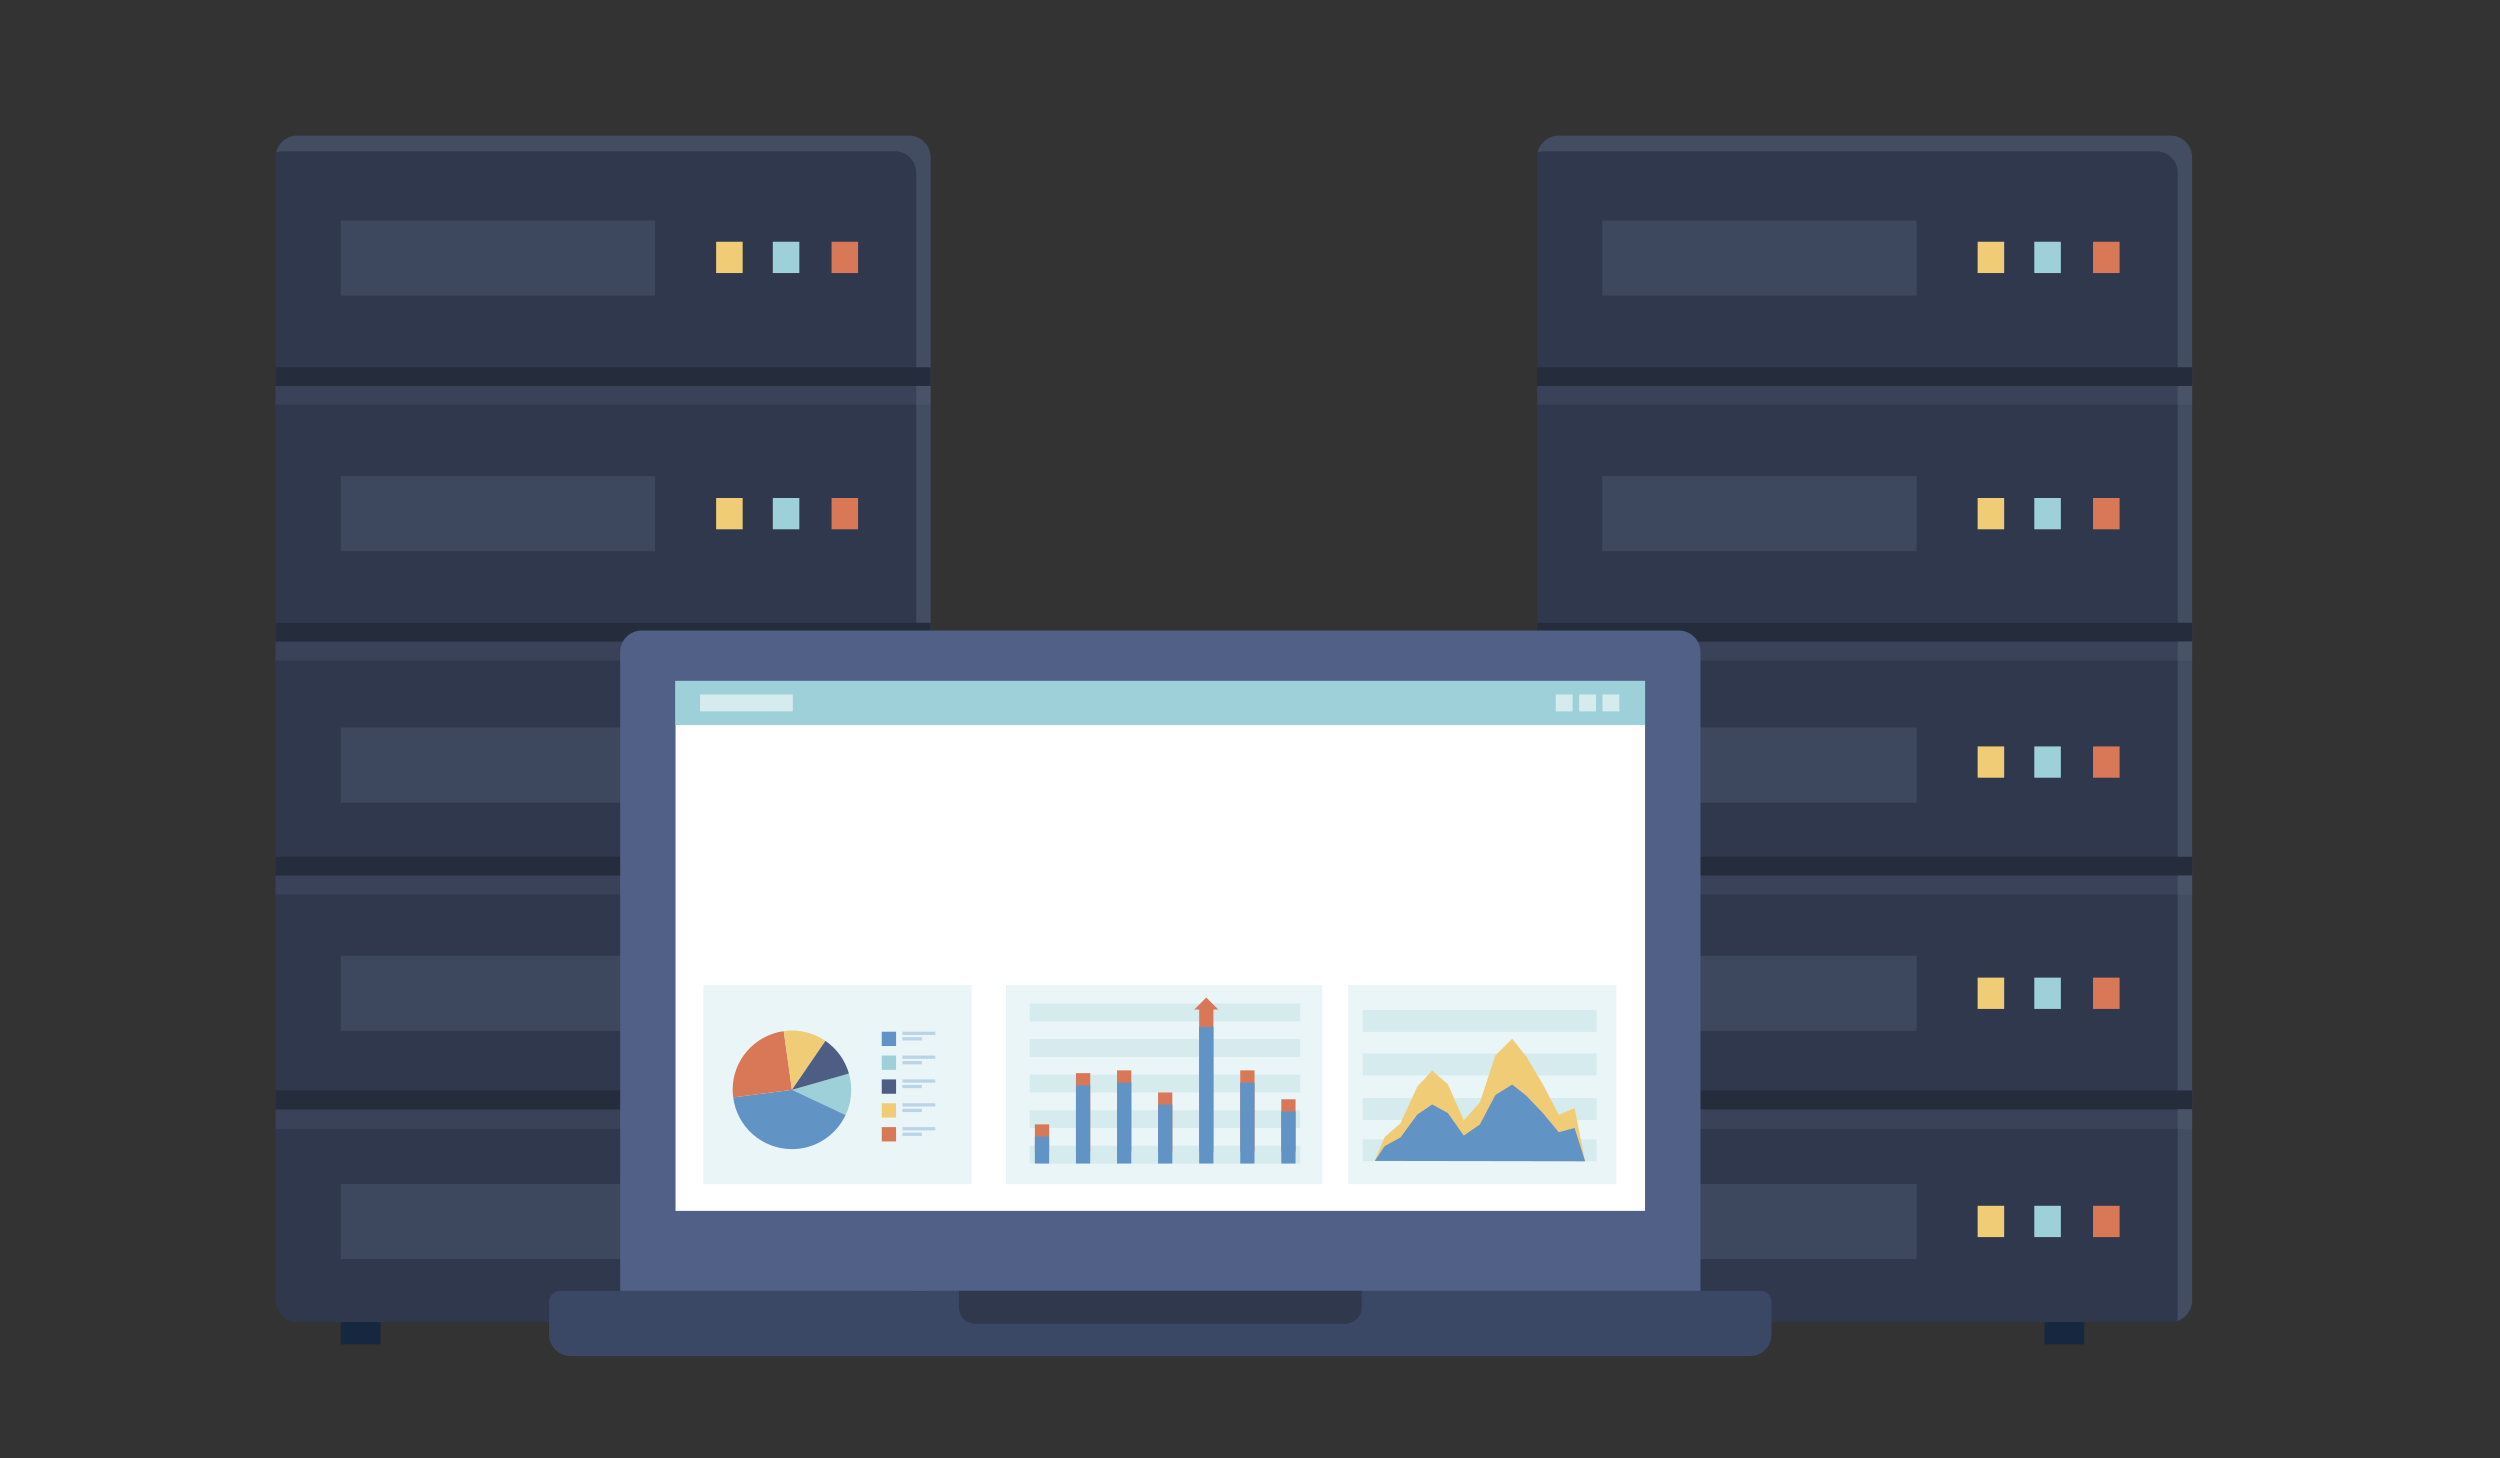 <?xml version="1.0" encoding="UTF-8"?><svg xmlns="http://www.w3.org/2000/svg" viewBox="0 0 600 350"><rect x="0" y="0" width="600" height="350" fill="#333333" stroke="none"/><g id="a"/><g id="b"/><g id="c"/><g id="d"/><g id="e"/><g id="f"/><g id="g"/><g id="h"/><g id="i"/><g id="j"><g><g><rect x="81.78" y="315.62" width="9.55" height="7.02" style="fill:#162840;"/><rect x="187.9" y="315.62" width="9.55" height="7.02" style="fill:#162840;"/></g><rect x="66.14" y="32.55" width="157.21" height="284.75" rx="5.17" ry="5.17" style="fill:#2f384d;"/><g style="opacity:.4;"><path d="M218.17,32.55H71.31c-2.46,0-4.51,1.72-5.03,4.02,.5-.16,1.03-.27,1.59-.27H214.73c2.86,0,5.17,2.32,5.17,5.17V315.88c0,.4-.05,.78-.14,1.15,2.08-.67,3.59-2.6,3.59-4.9V37.72c0-2.86-2.31-5.17-5.17-5.17Z" style="fill:#606b82;"/></g><rect x="66.14" y="92.62" width="157.21" height="4.47" style="fill:#606b82; opacity:.2;"/><rect x="66.14" y="88.15" width="157.21" height="4.47" style="fill:#252c3c;"/><rect x="66.14" y="205.61" width="157.21" height="4.47" style="fill:#252c3c;"/><rect x="66.14" y="261.7" width="157.21" height="4.47" style="fill:#252c3c;"/><rect x="66.14" y="210.21" width="157.21" height="4.47" style="fill:#606b82; opacity:.2;"/><rect x="66.14" y="149.46" width="157.21" height="4.47" style="fill:#252c3c;"/><rect x="66.14" y="154.06" width="157.21" height="4.47" style="fill:#606b82; opacity:.2;"/><rect x="66.14" y="266.43" width="157.21" height="4.47" style="fill:#606b82; opacity:.2;"/><g><rect x="171.87" y="58.02" width="6.37" height="7.51" style="fill:#f0cc76;"/><rect x="185.47" y="58.02" width="6.37" height="7.51" style="fill:#9dd0d8;"/><rect x="199.57" y="58.02" width="6.37" height="7.51" style="fill:#d87857;"/></g><g><rect x="171.87" y="119.52" width="6.37" height="7.51" style="fill:#f0cc76;"/><rect x="185.47" y="119.52" width="6.37" height="7.51" style="fill:#9dd0d8;"/><rect x="199.57" y="119.52" width="6.37" height="7.51" style="fill:#d87857;"/></g><g><rect x="171.87" y="179.14" width="6.37" height="7.51" style="fill:#f0cc76;"/><rect x="185.47" y="179.14" width="6.37" height="7.51" style="fill:#9dd0d8;"/><rect x="199.57" y="179.14" width="6.37" height="7.51" style="fill:#d87857;"/></g><g><rect x="171.87" y="234.63" width="6.37" height="7.51" style="fill:#f0cc76;"/><rect x="185.47" y="234.63" width="6.37" height="7.51" style="fill:#9dd0d8;"/><rect x="199.57" y="234.63" width="6.37" height="7.51" style="fill:#d87857;"/></g><g><rect x="171.87" y="289.39" width="6.37" height="7.51" style="fill:#f0cc76;"/><rect x="185.47" y="289.39" width="6.37" height="7.51" style="fill:#9dd0d8;"/><rect x="199.57" y="289.39" width="6.37" height="7.51" style="fill:#d87857;"/></g><rect x="81.78" y="52.93" width="75.44" height="18.02" style="fill:#606b82; opacity:.3;"/><rect x="81.78" y="174.61" width="75.44" height="18.02" style="fill:#606b82; opacity:.3;"/><rect x="81.78" y="114.27" width="75.44" height="18.02" style="fill:#606b82; opacity:.3;"/><rect x="81.78" y="229.38" width="75.44" height="18.02" style="fill:#606b82; opacity:.3;"/><rect x="81.78" y="284.14" width="75.44" height="18.02" style="fill:#606b82; opacity:.3;"/></g><g><g><rect x="384.54" y="315.62" width="9.55" height="7.02" style="fill:#162840;"/><rect x="490.66" y="315.62" width="9.55" height="7.02" style="fill:#162840;"/></g><rect x="368.9" y="32.55" width="157.21" height="284.75" rx="5.17" ry="5.17" style="fill:#2f384d;"/><g style="opacity:.4;"><path d="M520.93,32.55h-146.86c-2.46,0-4.51,1.72-5.03,4.02,.5-.16,1.03-.27,1.59-.27h146.86c2.86,0,5.17,2.32,5.17,5.17V315.88c0,.4-.05,.78-.14,1.15,2.08-.67,3.59-2.6,3.59-4.9V37.72c0-2.86-2.31-5.17-5.17-5.17Z" style="fill:#606b82;"/></g><rect x="368.9" y="92.62" width="157.21" height="4.47" style="fill:#606b82; opacity:.2;"/><rect x="368.9" y="88.15" width="157.21" height="4.47" style="fill:#252c3c;"/><rect x="368.9" y="205.61" width="157.21" height="4.47" style="fill:#252c3c;"/><rect x="368.9" y="261.7" width="157.21" height="4.47" style="fill:#252c3c;"/><rect x="368.9" y="210.21" width="157.21" height="4.47" style="fill:#606b82; opacity:.2;"/><rect x="368.9" y="149.46" width="157.21" height="4.47" style="fill:#252c3c;"/><rect x="368.9" y="154.06" width="157.21" height="4.47" style="fill:#606b82; opacity:.2;"/><rect x="368.9" y="266.43" width="157.21" height="4.47" style="fill:#606b82; opacity:.2;"/><g><rect x="474.63" y="58.02" width="6.37" height="7.51" style="fill:#f0cc76;"/><rect x="488.23" y="58.02" width="6.37" height="7.51" style="fill:#9dd0d8;"/><rect x="502.33" y="58.02" width="6.37" height="7.51" style="fill:#d87857;"/></g><g><rect x="474.63" y="119.52" width="6.37" height="7.51" style="fill:#f0cc76;"/><rect x="488.23" y="119.52" width="6.37" height="7.51" style="fill:#9dd0d8;"/><rect x="502.33" y="119.52" width="6.37" height="7.51" style="fill:#d87857;"/></g><g><rect x="474.63" y="179.14" width="6.37" height="7.51" style="fill:#f0cc76;"/><rect x="488.23" y="179.14" width="6.37" height="7.51" style="fill:#9dd0d8;"/><rect x="502.33" y="179.14" width="6.37" height="7.51" style="fill:#d87857;"/></g><g><rect x="474.63" y="234.63" width="6.37" height="7.51" style="fill:#f0cc76;"/><rect x="488.23" y="234.63" width="6.37" height="7.51" style="fill:#9dd0d8;"/><rect x="502.33" y="234.63" width="6.37" height="7.51" style="fill:#d87857;"/></g><g><rect x="474.63" y="289.39" width="6.37" height="7.51" style="fill:#f0cc76;"/><rect x="488.23" y="289.39" width="6.37" height="7.51" style="fill:#9dd0d8;"/><rect x="502.33" y="289.39" width="6.37" height="7.51" style="fill:#d87857;"/></g><rect x="384.54" y="52.93" width="75.44" height="18.02" style="fill:#606b82; opacity:.3;"/><rect x="384.54" y="174.61" width="75.44" height="18.02" style="fill:#606b82; opacity:.3;"/><rect x="384.54" y="114.27" width="75.44" height="18.02" style="fill:#606b82; opacity:.3;"/><rect x="384.54" y="229.38" width="75.44" height="18.02" style="fill:#606b82; opacity:.3;"/><rect x="384.54" y="284.14" width="75.44" height="18.02" style="fill:#606b82; opacity:.3;"/></g><g><g><g><path d="M134.41,309.81H422.53c1.45,0,2.63,1.18,2.63,2.63v7.83c0,2.86-2.32,5.18-5.18,5.18H136.96c-2.86,0-5.18-2.32-5.18-5.18v-7.83c0-1.45,1.18-2.63,2.63-2.63Z" style="fill:#3b4865;"/><path d="M154.01,151.33h248.92c2.86,0,5.18,2.32,5.18,5.18v153.3H148.84V156.51c0-2.86,2.32-5.18,5.18-5.18Z" style="fill:#4d5d84;"/><path d="M154.01,151.33h248.92c2.86,0,5.18,2.32,5.18,5.18v153.3H148.84V156.51c0-2.86,2.32-5.18,5.18-5.18Z" style="fill:#6f7c9c; opacity:.1;"/><rect x="162.13" y="163.42" width="232.68" height="127.19" style="fill:#fff;"/><path d="M230.14,309.81h96.66v3.94c0,2.2-1.78,3.98-3.98,3.98h-88.71c-2.2,0-3.98-1.78-3.98-3.98v-3.94h0Z" style="fill:#2f384d;"/></g><g><rect x="162.13" y="163.42" width="232.68" height="10.57" style="fill:#9dd0d8;"/><g><rect x="168.02" y="166.68" width="22.26" height="4.05" style="fill:#d5ebee;"/><g><rect x="373.38" y="166.68" width="4.05" height="4.05" style="fill:#d5ebee;"/><rect x="378.99" y="166.68" width="4.05" height="4.05" style="fill:#d5ebee;"/><rect x="384.59" y="166.68" width="4.05" height="4.05" style="fill:#d5ebee;"/></g></g></g></g><g><g><rect x="168.79" y="236.4" width="64.41" height="47.79" style="fill:#eaf5f7;"/><g><g><g><rect x="211.62" y="247.61" width="3.44" height="3.44" style="fill:#6293c5;"/><rect x="216.59" y="247.61" width="7.87" height=".78" style="fill:#bbd3e7;"/><rect x="216.59" y="248.93" width="4.66" height=".78" style="fill:#bbd3e7;"/></g><g><rect x="211.62" y="253.33" width="3.44" height="3.44" style="fill:#9dd0d8;"/><rect x="216.59" y="253.33" width="7.87" height=".78" style="fill:#bbd3e7;"/><rect x="216.59" y="254.66" width="4.66" height=".78" style="fill:#bbd3e7;"/></g><g><rect x="211.62" y="259.06" width="3.44" height="3.44" style="fill:#4d5d84;"/><rect x="216.59" y="259.06" width="7.87" height=".78" style="fill:#bbd3e7;"/><rect x="216.59" y="260.38" width="4.66" height=".78" style="fill:#bbd3e7;"/></g><g><rect x="211.62" y="264.78" width="3.44" height="3.44" style="fill:#f0cc76;"/><rect x="216.59" y="264.78" width="7.87" height=".78" style="fill:#bbd3e7;"/><rect x="216.59" y="266.11" width="4.66" height=".78" style="fill:#bbd3e7;"/></g><g><rect x="211.62" y="270.51" width="3.44" height="3.44" style="fill:#d87857;"/><rect x="216.59" y="270.51" width="7.87" height=".78" style="fill:#bbd3e7;"/><rect x="216.59" y="271.83" width="4.66" height=".78" style="fill:#bbd3e7;"/></g></g><g><path d="M202.93,267.61c.87-1.84,1.37-3.89,1.37-6.06,0-1.36-.2-2.66-.56-3.91l-13.68,3.91,12.87,6.06Z" style="fill:#9dd0d8;"/><path d="M175.96,263.37c.89,7,6.86,12.42,14.11,12.42,5.69,0,10.59-3.35,12.87-8.18l-12.87-6.06-14.11,1.82Z" style="fill:#6293c5;"/><path d="M188.1,247.47c-6.93,.96-12.27,6.89-12.27,14.08,0,.62,.05,1.22,.13,1.82l14.11-1.82-1.97-14.08Z" style="fill:#d87857;"/><path d="M198.1,249.81c-2.29-1.57-5.05-2.49-8.04-2.49-.67,0-1.32,.06-1.97,.15l1.97,14.08,8.04-11.75Z" style="fill:#f0cc76;"/><path d="M198.1,249.81l-8.04,11.75,13.68-3.91c-.92-3.23-2.94-5.99-5.64-7.84Z" style="fill:#4d5d84;"/></g></g></g><g><rect x="323.56" y="236.4" width="64.35" height="47.79" style="fill:#eaf5f7;"/><g><g><rect x="327.05" y="273.44" width="56.11" height="5.26" style="fill:#d5ebee;"/><rect x="327.05" y="263.52" width="56.11" height="5.26" style="fill:#d5ebee;"/><rect x="327.05" y="252.84" width="56.11" height="5.26" style="fill:#d5ebee;"/><rect x="327.05" y="242.38" width="56.11" height="5.26" style="fill:#d5ebee;"/></g><g><polygon points="329.96 278.56 332.32 272.89 336.12 269.58 340.15 260.79 343.72 256.92 347.51 260.25 351.31 268.88 355.17 264.59 358.91 253.27 362.93 249.3 366.33 253.6 370.3 260.25 374.1 267.56 377.9 265.93 380.43 278.7 329.96 278.56" style="fill:#f0cc76;"/><polygon points="329.96 278.62 332.32 275.06 336.12 272.99 340.15 267.49 343.72 265.06 347.51 267.15 351.31 272.55 355.17 269.87 358.91 262.78 362.93 260.29 366.33 262.99 370.3 267.15 374.1 271.73 377.9 270.71 380.43 278.7 329.96 278.62" style="fill:#6293c5;"/></g></g></g><g><rect x="241.43" y="236.4" width="75.91" height="47.79" style="fill:#eaf5f7;"/><g><rect x="247.12" y="274.98" width="64.93" height="4.27" style="fill:#d5ebee;"/><rect x="247.12" y="266.45" width="64.93" height="4.27" style="fill:#d5ebee;"/><rect x="247.12" y="257.92" width="64.93" height="4.27" style="fill:#d5ebee;"/><rect x="247.12" y="249.38" width="64.93" height="4.27" style="fill:#d5ebee;"/><rect x="247.12" y="240.85" width="64.93" height="4.27" style="fill:#d5ebee;"/><g><g><g><rect x="248.37" y="269.85" width="3.42" height="6.51" style="fill:#d87857;"/><rect x="277.94" y="262.19" width="3.42" height="14.17" style="fill:#d87857;"/><rect x="287.8" y="241.89" width="3.42" height="34.47" style="fill:#d87857;"/><rect x="297.66" y="256.89" width="3.42" height="19.46" style="fill:#d87857;"/><rect x="307.51" y="263.82" width="3.42" height="12.53" style="fill:#d87857;"/><rect x="258.23" y="257.55" width="3.42" height="18.81" style="fill:#d87857;"/><rect x="268.09" y="256.89" width="3.42" height="19.46" style="fill:#d87857;"/></g><rect x="248.37" y="272.76" width="3.42" height="6.49" style="fill:#6293c5;"/><rect x="277.94" y="265.11" width="3.42" height="14.14" style="fill:#6293c5;"/><rect x="287.8" y="246.47" width="3.42" height="32.78" style="fill:#6293c5;"/><rect x="297.66" y="259.82" width="3.42" height="19.43" style="fill:#6293c5;"/><rect x="307.51" y="266.74" width="3.42" height="12.51" style="fill:#6293c5;"/><rect x="258.23" y="260.48" width="3.42" height="18.77" style="fill:#6293c5;"/><rect x="268.09" y="259.82" width="3.42" height="19.43" style="fill:#6293c5;"/></g><polygon points="289.51 239.41 286.63 242.29 292.39 242.29 289.51 239.41" style="fill:#d87857;"/></g></g></g></g></g></g></svg>